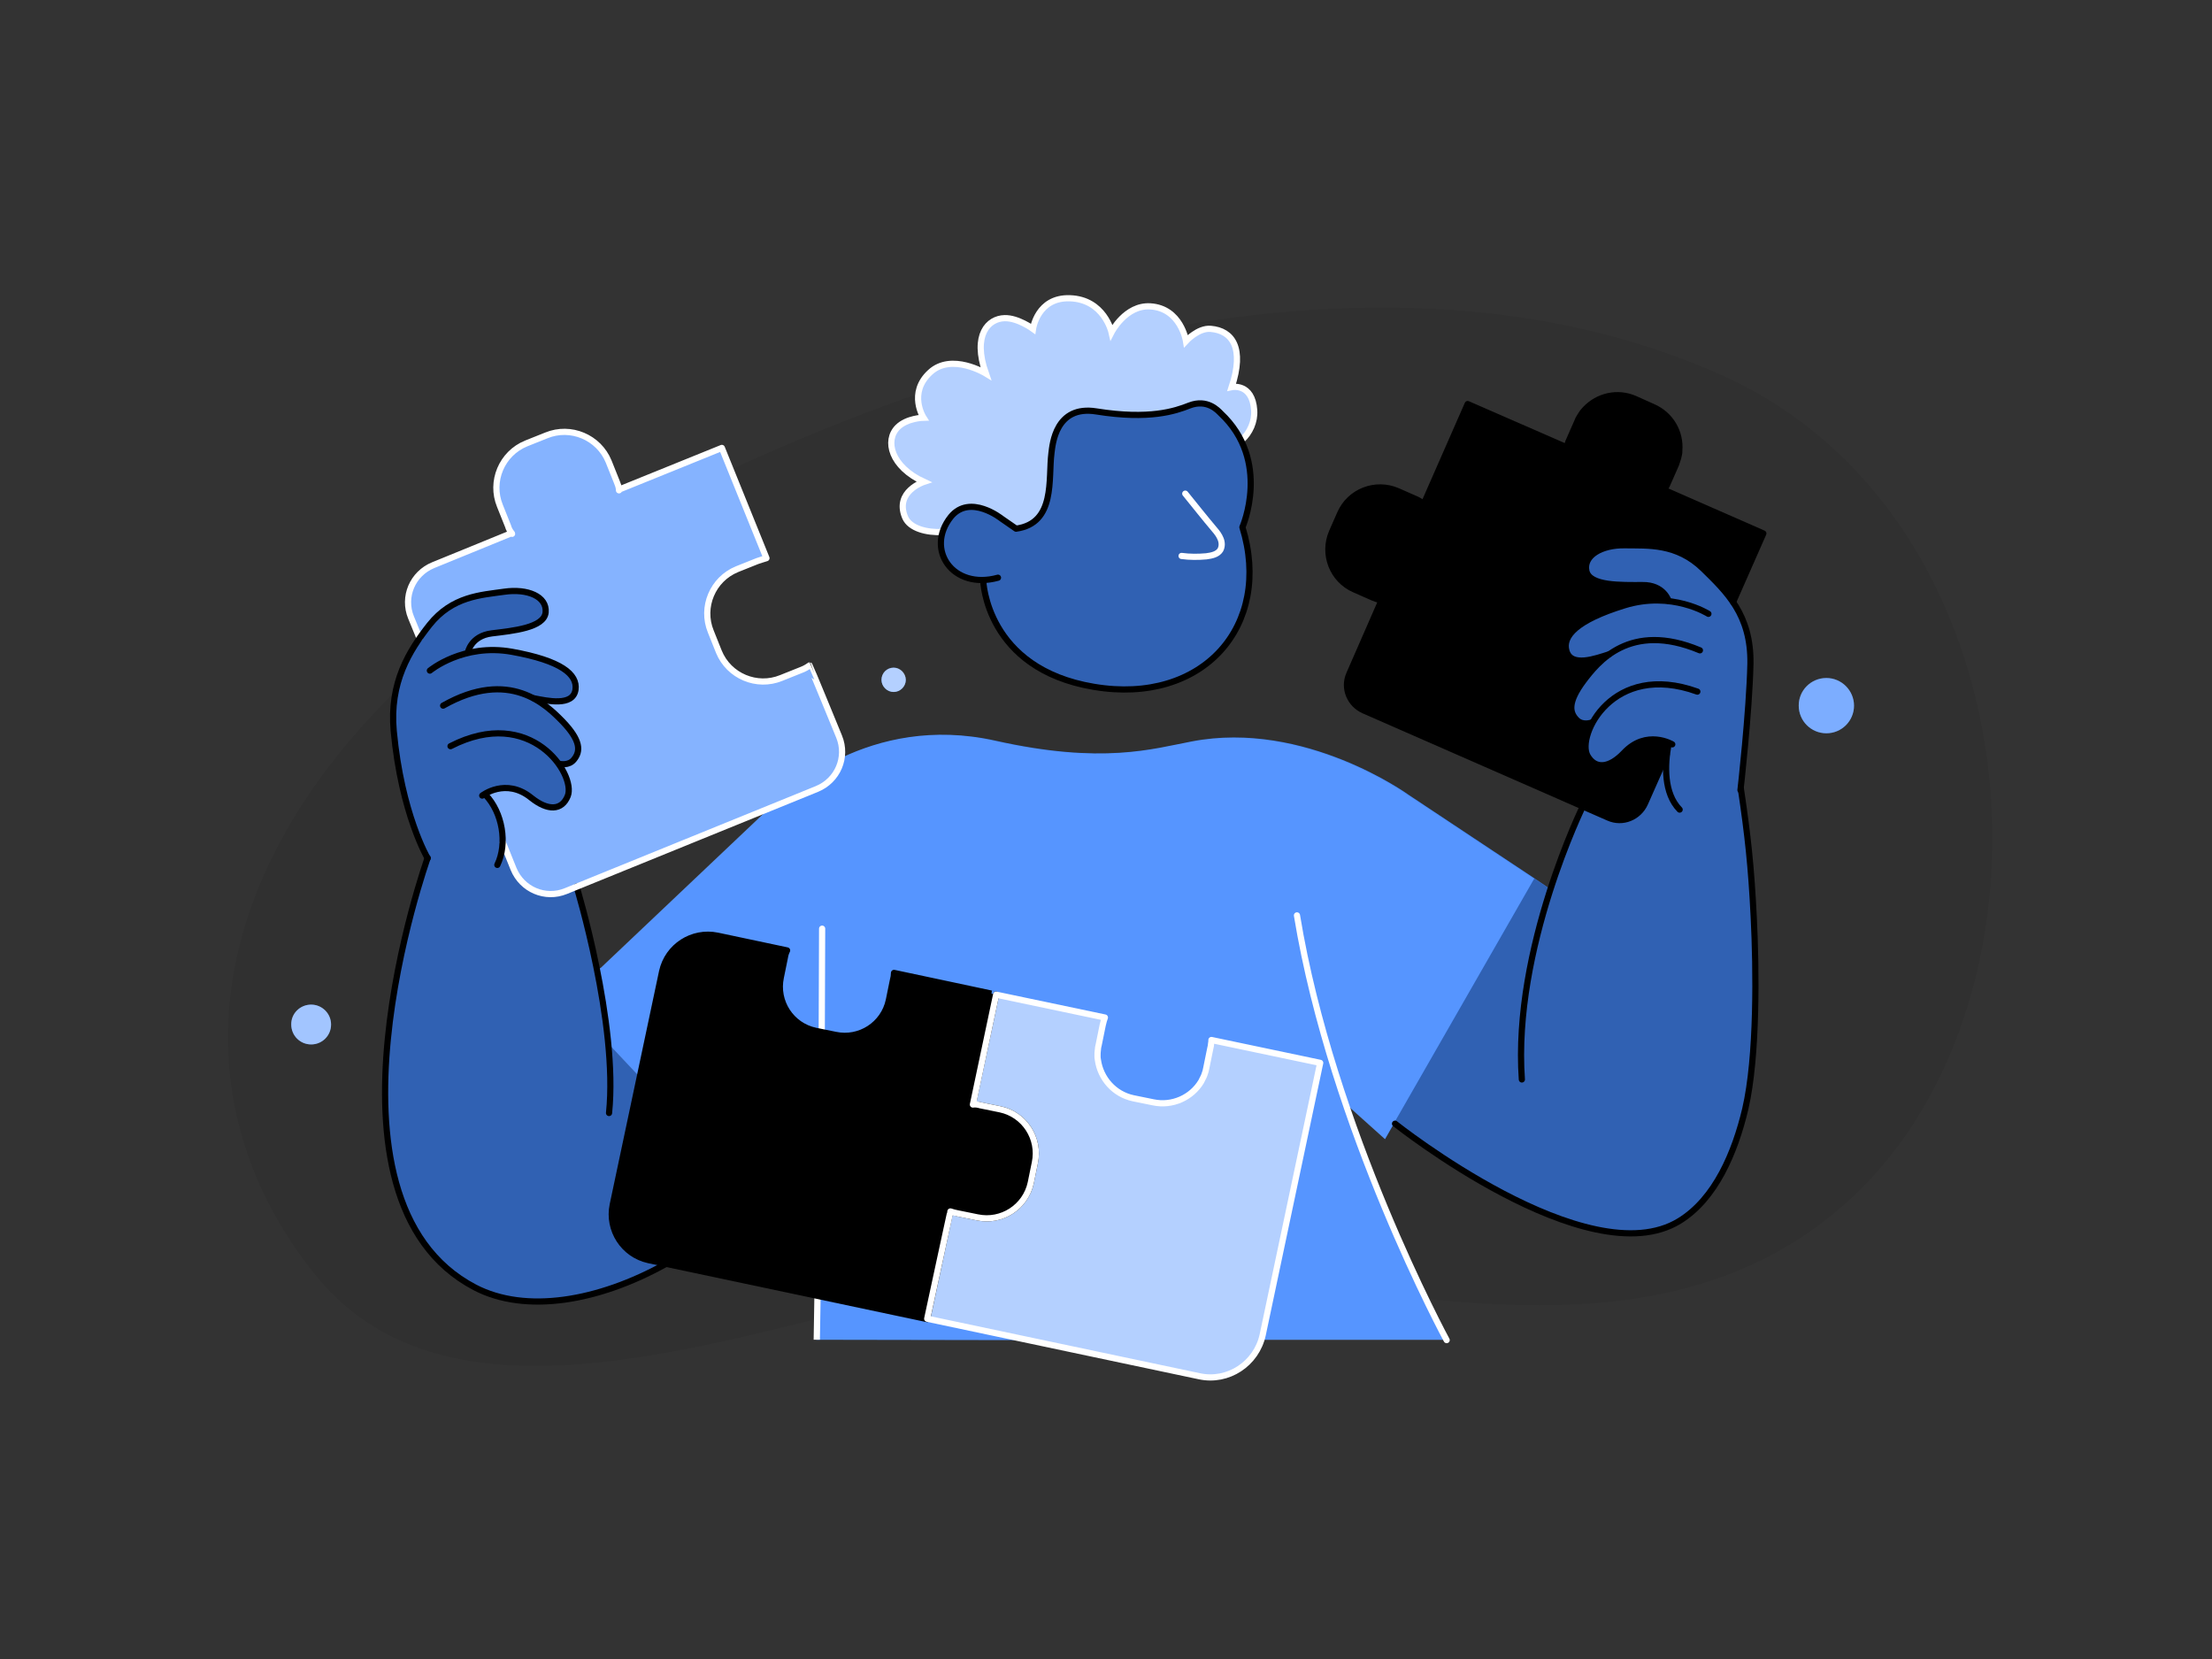 <svg version="1.1" xmlns="http://www.w3.org/2000/svg" xmlns:xlink="http://www.w3.org/1999/xlink" x="0px" y="0px" viewBox="0 0 600 450" style="enable-background:new 0 0 600 450;" xml:space="preserve">
<rect x="0" y="0" width="600" height="450" fill="#333333" stroke="none"/>
<g id="Change_colour">
	<path style="fill: rgb(68, 138, 255);" d="M495.4,183.9c-4.2,0-7.5,3.4-7.5,7.5c0,4.2,3.4,7.5,7.5,7.5c4.2,0,7.5-3.4,7.5-7.5&#10;&#9;&#9;C502.9,187.3,499.5,183.9,495.4,183.9z"/>
	<path style="fill: rgb(68, 138, 255);" d="M365,299.4l10.7,9.6l2.4-4.2l0.2,0.1c0,0,52.4,41.6,77.1,26.4c9.8-6,15.1-18.6,17.8-30.4&#10;&#9;&#9;c3.3-14.2,3-38.1,2.3-51.9c-0.7-14.1-1.6-22.2-3.5-35c0.3-2.9,2.4-21.8,2.7-34c0.2-7.3-1.8-12.4-4.7-16.7v0l8.2-18.6l-26.9-11.8v0&#10;&#9;&#9;c0.2-0.3,0.3-0.5,0.4-0.7c0.2-0.3,0.5-0.9,0.6-1.2l2.2-5c0.1-0.3,0.2-0.6,0.3-0.9c0.2-0.6,0.4-1.2,0.5-1.8c0.1-0.4,0.1-0.7,0.2-1.1&#10;&#9;&#9;c0.4-4.9-2.3-9.7-7.1-11.8l-4.9-2.2c-4.8-2.1-10.1-0.8-13.5,2.8c-0.3,0.3-0.5,0.6-0.7,0.8c-0.3,0.4-0.6,0.9-0.9,1.4&#10;&#9;&#9;c-0.2,0.3-0.4,0.7-0.5,1l-2.2,5c-0.2,0.4-0.4,0.9-0.5,1.3c-0.1,0.2-0.1,0.4-0.2,0.7c0,0,0,0.1,0,0.1l-26.8-11.7l-11.9,27.1&#10;&#9;&#9;c-0.1-0.1-0.2-0.1-0.2-0.2c-0.6-0.4-1.2-0.8-1.9-1.1l-5-2.2c-6-2.6-13,0.1-15.6,6.1l-2.2,5c-2.6,6,0.1,13,6.1,15.6l5,2.2&#10;&#9;&#9;c0.7,0.3,1.4,0.5,2.1,0.7c0.1,0,0.2,0.1,0.2,0.1c0,0.1-8.7,19.9-8.7,19.9c-1.7,3.8,0.1,8.2,3.8,9.9l59.4,26&#10;&#9;&#9;c-0.9,1.8-4.9,10.4-8.7,22.3l-0.6-0.2l-3.7-2.5l-34.2-22.7c0,0-28.1-20.4-58.8-14.5c-10.6,2-24.2,6.3-53.3-0.2&#10;&#9;&#9;c-17.1-3.8-31.3-0.3-41.7,4.6c0.3-1.9,0.1-3.9-0.7-5.9c0,0-7.8-19.3-8-19.3c-0.7,0.5-1.4,0.9-2.2,1.2l-5.5,2.2&#10;&#9;&#9;c-6.6,2.7-14.2-0.5-16.9-7.1l-2.2-5.5c-2.7-6.6,0.5-14.2,7.1-16.9l5.5-2.2c0.8-0.3,1.6-0.6,2.5-0.8c0,0-6.1-15-9.7-23.8&#10;&#9;&#9;c-1.4-3.6-2.5-6.1-2.5-6.1l-27.9,11.3c0,0,0,0,0,0c-0.2-0.7-0.4-1.3-0.6-2l-2.2-5.5c-2.7-6.6-10.3-9.8-16.9-7.1l-5.5,2.2&#10;&#9;&#9;c-6.6,2.7-9.8,10.3-7.1,16.9l2.2,5.5c0.3,0.7,0.6,1.3,1,1.9c0,0.1,0,0.2,0.1,0.2c0-0.1-0.1-0.1-0.1-0.2l-21.3,8.7&#10;&#9;&#9;c-5.6,2.3-8.3,8.6-6,14.2l2.3,5.6c-2.8,4-5.3,8.6-6.5,14.3c-0.7,3.3-0.9,6.9-0.6,11c2,21.9,8.8,33.9,9.2,34.4&#10;&#9;&#9;c-1.1,3.1-32.3,92.9,12.8,116.4c13.8,7.2,33.5,3.8,51.7-6.3l0-0.2l41.3,8.7v0l-0.1,6.3l-0.1,5.8l57.4,0.1v0l46.4,9.8&#10;&#9;&#9;c7.4,1.6,14.6-2.8,16.8-9.9h0h50.3c0,0-2.2-4.1-5.7-11.2C381.3,341,372.6,321.8,365,299.4L365,299.4z M162.9,262.6l-1,0.2&#10;&#9;&#9;c-2.6-12.7-5.5-22.3-5.5-22.3l0-0.1l52.2-21.2l0,0.1L162.9,262.6z"/>
	<path style="fill: rgb(68, 138, 255);" d="M250.5,113.3c0,0-4.5,0.1-7,2.6c-3.6,3.6-1.8,10.7,7.1,14.8c0,0-8,2.6-5.1,9.6c1.3,3.1,6,4.2,10.1,4&#10;&#9;&#9;l0.2,0.1c-2.1,6.7,2.9,13.2,11,13v0.1c0,0,0.7,23.9,30,28.8c29.7,5,48.5-16.7,40.3-43.3c0,0,5.3-12.1-0.4-23.6l0.3-0.2&#10;&#9;&#9;c2.1-1.9,3.5-5,3.3-8c-0.5-7.5-6.1-6.3-6.1-6.3c3.5-10.6,0.2-15.4-5.7-15.8c-3.5-0.3-6.7,3.3-6.7,3.3s-0.3-1.9-1.5-4&#10;&#9;&#9;c-1.3-2.4-3.8-5-8.2-5.3c-6.7-0.4-10.5,7-10.5,7s-2-8.9-11.3-9.2c-8.8-0.3-10,8.3-10,8.3s-4.1-3-7.7-2.9c-4.3,0.1-8.7,4.4-5.2,14.7&#10;&#9;&#9;c0,0.1,0.1,0.2,0.1,0.3c0,0-0.1-0.1-0.4-0.2c-1.8-1-9.6-4.8-14.7-0.1c-2.1,2-3,4.1-3.2,6C248.7,110.5,250.5,113.3,250.5,113.3z"/>
	<path style="fill: rgb(68, 138, 255);" d="M242.4,181.1c-1.8,0-3.3,1.5-3.3,3.3c0,1.8,1.5,3.3,3.3,3.3c1.8,0,3.3-1.5,3.3-3.3&#10;&#9;&#9;C245.6,182.6,244.1,181.1,242.4,181.1z"/>
	<path style="fill: rgb(68, 138, 255);" d="M84.4,272.5c-3,0-5.4,2.4-5.4,5.4c0,3,2.4,5.4,5.4,5.4c3,0,5.4-2.4,5.4-5.4&#10;&#9;&#9;C89.8,274.9,87.3,272.5,84.4,272.5z"/>
</g>
<g id="Foreground">
	<path style="opacity:7.000000e-02;" d="M221.8,351.4l-41.3-8.7l0,0.2c-18.2,10.1-37.9,13.5-51.7,6.3&#10;&#9;&#9;c-45.1-23.6-13.9-113.4-12.8-116.4c-0.3-0.6-7.1-12.5-9.2-34.4c-0.4-4.1-0.1-7.7,0.6-11C53.7,240.2,49,300.1,85.3,345.5&#10;&#9;&#9;c29.8,37.3,84.3,25.3,136.4,12.2L221.8,351.4L221.8,351.4z M84.4,283.3c-3,0-5.4-2.4-5.4-5.4c0-3,2.4-5.4,5.4-5.4&#10;&#9;&#9;c3,0,5.4,2.4,5.4,5.4C89.8,280.9,87.3,283.3,84.4,283.3z"/>
	<path style="opacity:7.000000e-02;" d="M466.4,101.5c-46.5-20.6-98-21.4-146.1-13.2c1.2,2.1,1.5,4,1.5,4s3.2-3.6,6.7-3.3&#10;&#9;&#9;c5.9,0.5,9.2,5.3,5.7,15.8c0,0,5.6-1.2,6.1,6.3c0.2,3.1-1.2,6.1-3.3,8l-0.3,0.2c5.7,11.5,0.4,23.6,0.4,23.6&#10;&#9;&#9;c8.2,26.6-10.6,48.3-40.3,43.3c-29.3-5-30-28.8-30-28.8v-0.1c-8.1,0.2-13.1-6.3-11-13l-0.2-0.1c-4,0.2-8.8-1-10.1-4&#10;&#9;&#9;c-2.9-7,5.1-9.6,5.1-9.6c-8.9-4.1-10.7-11.2-7.1-14.8c2.4-2.4,7-2.6,7-2.6s-1.8-2.8-1.4-6.4c-18.7,6.5-35.9,13.7-50.9,20.6&#10;&#9;&#9;c3.5,8.7,9.7,23.8,9.7,23.8c-0.9,0.3-1.7,0.5-2.5,0.8l-5.5,2.2c-6.6,2.7-9.8,10.3-7.1,16.9l2.2,5.5c2.7,6.6,10.3,9.8,16.9,7.1&#10;&#9;&#9;l5.5-2.2c0.8-0.3,1.5-0.7,2.2-1.2c0.1,0.1,8,19.3,8,19.3c0.8,1.9,1,3.9,0.7,5.9c10.4-4.9,24.6-8.5,41.7-4.6&#10;&#9;&#9;c29.1,6.5,42.7,2.2,53.3,0.2c30.7-5.9,58.8,14.5,58.8,14.5l34.2,22.7l3.7,2.5l0.6,0.2c3.9-12,7.9-20.5,8.7-22.3l-59.4-26&#10;&#9;&#9;c-3.8-1.7-5.5-6.1-3.8-9.9c0,0,8.7-19.8,8.7-19.9c-0.1,0-0.2,0-0.2-0.1c-0.7-0.2-1.4-0.4-2.1-0.7l-5-2.2c-6-2.6-8.7-9.6-6.1-15.6&#10;&#9;&#9;l2.2-5c2.6-6,9.6-8.7,15.6-6.1l5,2.2c0.7,0.3,1.3,0.6,1.9,1.1c0.1,0,0.1,0.1,0.2,0.2l11.9-27.1l26.8,11.7c0,0,0-0.1,0-0.1&#10;&#9;&#9;c0.1-0.2,0.1-0.4,0.2-0.7c0.1-0.4,0.3-1,0.5-1.3l2.2-5c0.2-0.4,0.3-0.7,0.5-1c0.3-0.5,0.6-1,0.9-1.4c0.2-0.3,0.5-0.6,0.7-0.8&#10;&#9;&#9;c3.4-3.6,8.7-4.9,13.5-2.8l4.9,2.2c4.8,2.1,7.5,6.9,7.1,11.8c0,0.4-0.1,0.7-0.2,1.1c-0.1,0.6-0.3,1.2-0.5,1.8&#10;&#9;&#9;c-0.1,0.3-0.2,0.6-0.3,0.9l-2.2,5c-0.2,0.4-0.4,0.9-0.6,1.2c-0.1,0.2-0.2,0.4-0.4,0.7v0l26.9,11.8l-8.2,18.6v0&#10;&#9;&#9;c2.9,4.2,4.8,9.4,4.7,16.7c-0.3,12.2-2.3,31.1-2.7,34c1.9,12.8,2.8,20.9,3.5,35c0.7,13.8,1,37.7-2.3,51.9&#10;&#9;&#9;c-2.8,11.9-8,24.4-17.8,30.4c-24.8,15.2-77.1-26.4-77.1-26.4l-0.2-0.1l-2.4,4.2l-10.7-9.6l0,0c7.6,22.4,16.3,41.5,21.8,52.9&#10;&#9;&#9;c41,4.2,82.4,2.8,114.8-26.8C562.2,270.2,552.8,139.7,466.4,101.5z M242.4,187.7c-1.8,0-3.3-1.5-3.3-3.3c0-1.8,1.5-3.3,3.3-3.3&#10;&#9;&#9;c1.8,0,3.3,1.5,3.3,3.3C245.6,186.2,244.1,187.7,242.4,187.7z M495.4,199c-4.2,0-7.5-3.4-7.5-7.5c0-4.1,3.4-7.5,7.5-7.5&#10;&#9;&#9;c4.2,0,7.5,3.4,7.5,7.5C502.9,195.6,499.5,199,495.4,199z"/>
	<path style="opacity:7.000000e-02;" d="M267.3,101c-0.1,0-0.2,0.1-0.3,0.1c0.2,0.1,0.4,0.2,0.4,0.2&#10;&#9;&#9;C267.3,101.2,267.3,101.1,267.3,101z"/>
	<path style="opacity:7.000000e-02;" d="M156.4,240.4L156.4,240.4c0,0.1,3,9.7,5.5,22.3l1-0.2l45.7-43.3l0-0.1L156.4,240.4z"/>
	<g>
		<path style="fill:#FFFFFF;" d="M222.6,351.5c0-0.5-0.4-0.8-0.8-0.9c-0.5,0-0.8,0.4-0.9,0.8l-0.2,12h1.7L222.6,351.5z"/>
	</g>
	<path style="opacity:0.3;fill:#FFFFFF;" d="M495.4,183.9c4.2,0,7.5,3.4,7.5,7.5c0,4.2-3.4,7.5-7.5,7.5c-4.2,0-7.5-3.4-7.5-7.5&#10;&#9;&#9;C487.8,187.3,491.2,183.9,495.4,183.9z"/>
	<path style="opacity:0.3;" d="M431.9,196.1l-0.2-0.1c0,0-2.4,0.9-4.1-0.7c-2-1.9-2.5-4.8,1.8-10.6c1.5-2,3.7-4.9,6.9-7.2l0,0&#10;&#9;&#9;c-3.5,1.2-10.2,3.6-11.5-0.9c-1.2-4.1,2.8-8.3,15.7-12.4c4.4-1.4,8.5-1.6,12-1.2l0-0.1c0,0-1.3-4.3-7.1-4.3&#10;&#9;&#9;c-5.7,0-14.3,0.3-15.2-3.8c-0.9-4.2,4.1-7,10.4-7c6.3,0.1,14.1-0.6,21.3,6.4c2.9,2.8,5.8,5.6,8.1,9v0c2.9,4.2,4.8,9.4,4.7,16.7&#10;&#9;&#9;c-0.3,12.2-2.3,31.1-2.7,34c1.9,12.8,2.8,20.9,3.5,35c0.7,13.8,1,37.7-2.3,51.9c-2.8,11.9-8,24.4-17.8,30.4&#10;&#9;&#9;c-24.8,15.2-77.1-26.4-77.1-26.4l-0.2-0.1l37.9-66.1l0.2-0.3l3.7,2.5l0.6,0.2c3.9-12,7.9-20.5,8.7-22.3l7,3.1&#10;&#9;&#9;c3.8,1.7,8.2-0.1,9.9-3.9l5.9-13.3h0.1c0.1-1,0.3-1.9,0.4-2.8l0.1-0.3c-2-0.9-7.4-2.4-12.2,2.7c-4,4.1-7.8,4.5-9.9,0.8&#10;&#9;&#9;C429.6,203.1,430,199.6,431.9,196.1z"/>
	<path d="M427.7,195.3c1.6,1.6,4.1,0.7,4.1,0.7l0.2,0.1c-1.9,3.5-2.3,7-1.3,8.9c2.1,3.7,5.9,3.4,9.9-0.8c4.8-5.1,10.2-3.5,12.2-2.7&#10;&#9;&#9;l-0.1,0.3c-0.2,0.9-0.3,1.8-0.4,2.8h-0.1l-5.9,13.3c-1.7,3.8-6.1,5.5-9.9,3.9l-7-3.1l-59.4-26c-3.8-1.7-5.5-6.1-3.8-9.9&#10;&#9;&#9;c0,0,8.7-19.8,8.7-19.9c-0.1,0-0.2,0-0.2-0.1c-0.7-0.2-1.4-0.4-2.1-0.7l-5-2.2c-6-2.6-8.7-9.6-6.1-15.6l2.2-5&#10;&#9;&#9;c2.6-6,9.6-8.7,15.6-6.1l5,2.2c0.7,0.3,1.3,0.6,1.9,1.1c0.1,0,0.1,0.1,0.2,0.2l11.9-27.1l26.8,11.7c-0.1,0.2-0.2,0.4-0.3,0.5&#10;&#9;&#9;c0.1-0.2,0.2-0.4,0.3-0.5c0,0,0-0.1,0-0.1c0.1-0.2,0.1-0.4,0.2-0.7c0.1-0.4,0.3-1,0.5-1.3l2.2-5c0.2-0.4,0.3-0.7,0.5-1&#10;&#9;&#9;c0.3-0.5,0.6-1,0.9-1.4c0.2-0.3,0.5-0.6,0.7-0.8c3.4-3.6,8.7-4.9,13.5-2.8l4.9,2.2c4.8,2.1,7.5,6.9,7.1,11.8c0,0.4-0.1,0.7-0.2,1.1&#10;&#9;&#9;c-0.1,0.6-0.3,1.2-0.5,1.8c-0.1,0.3-0.2,0.6-0.3,0.9l-2.2,5c-0.2,0.4-0.4,0.9-0.6,1.2c-0.1,0.2-0.2,0.4-0.4,0.7v0l26.9,11.8&#10;&#9;&#9;l-8.2,18.6c-2.3-3.4-5.2-6.2-8.1-9c-7.2-7-15-6.3-21.3-6.4c-6.3-0.1-11.3,2.8-10.4,7c0.9,4.2,9.4,3.9,15.2,3.8&#10;&#9;&#9;c5.7,0,7.1,4.3,7.1,4.3l0,0.1c-3.4-0.4-7.5-0.2-12,1.2c-12.9,4-16.9,8.3-15.7,12.4c1.3,4.5,8,2,11.5,0.9l0,0&#10;&#9;&#9;c-3.3,2.3-5.5,5.2-6.9,7.2C425.1,190.4,425.6,193.3,427.7,195.3z"/>
	<path style="fill:#CF9200;" d="M425,121.3c-0.1,0.2-0.2,0.4-0.3,0.5C424.8,121.7,424.9,121.5,425,121.3z"/>
	<path style="opacity:0.1;fill:#FFFFFF;" d="M342.5,362.2l15.6-73.8l3.3-0.2c1.2,3.8,2.4,7.5,3.6,11.2&#10;&#9;&#9;c12.4,36.4,27.4,64.1,27.4,64.1h-50.3h0C342.3,363.1,342.4,362.6,342.5,362.2z"/>
	<path style="opacity:0.6;fill:#FFFFFF;" d="M340.2,111.3c0.2,3.1-1.2,6.1-3.3,8l-0.3,0.2c-1.2-2.5-3-5-5.5-7.3&#10;&#9;&#9;c-0.7-0.7-3.6-4-8.5-2.1c-3.8,1.5-10.8,3.9-25.2,1.6c-11.1-1.8-12,9-12.2,11.3c-0.9,7,1.2,19.1-9.6,20.5l-3.9-2.7&#10;&#9;&#9;c0,0-8.6-6.9-13.7-0.5c-1.1,1.3-1.8,2.7-2.2,4.1l-0.2-0.1c-4,0.2-8.8-1-10.1-4c-2.9-7,5.1-9.6,5.1-9.6c-8.9-4.1-10.7-11.2-7.1-14.8&#10;&#9;&#9;c2.4-2.4,7-2.6,7-2.6s-4.3-6.7,1.8-12.4c5.7-5.3,15.1,0.4,15.1,0.4c-3.7-10.5,0.8-14.9,5.1-15c3.7-0.1,7.7,2.9,7.7,2.9&#10;&#9;&#9;s1.2-8.6,10-8.3c9.3,0.3,11.3,9.2,11.3,9.2s3.8-7.4,10.5-7c8.3,0.5,9.7,9.4,9.7,9.4s3.2-3.6,6.7-3.3c5.9,0.5,9.2,5.3,5.7,15.8&#10;&#9;&#9;C334.1,104.9,339.7,103.8,340.2,111.3z"/>
	<path style="opacity:0.3;" d="M266.7,157.4c-8.1,0.2-13.1-6.3-11-13c0.4-1.4,1.2-2.8,2.2-4.1c5.1-6.4,13.7,0.5,13.7,0.5l3.9,2.7&#10;&#9;&#9;c10.8-1.4,8.8-13.5,9.6-20.5c0.3-2.3,1.1-13.1,12.2-11.3c14.4,2.3,21.5-0.1,25.2-1.6c4.9-1.9,7.8,1.4,8.5,2.1&#10;&#9;&#9;c2.5,2.3,4.2,4.8,5.5,7.3c5.7,11.5,0.4,23.6,0.4,23.6c8.2,26.6-10.6,48.3-40.3,43.3c-29.3-5-30-28.8-30-28.8V157.4z"/>
	<path style="fill:#CF9200;" d="M264.7,299.6c0.4,0,0.8,0.1,1.2,0.2C265.4,299.6,265,299.6,264.7,299.6z"/>
	<path style="fill:#CF9200;" d="M263.9,299.6L263.9,299.6c0-0.1,0.1-0.1,0.1-0.1c0.3,0,0.5,0.1,0.7,0.1&#10;&#9;&#9;C264.4,299.6,264.1,299.5,263.9,299.6z"/>
	<path style="fill:#CF9200;" d="M263.9,299.5L263.9,299.5c-0.1,0-0.2,0-0.2,0C263.7,299.5,263.8,299.5,263.9,299.5z"/>
	<path d="M252,355.8l-0.4,1.7l-0.1,0.2l-29.7-6.3l-41.3-8.7l-4.5-1c-6.8-1.4-11.2-8.1-9.7-15l7.3-34.6l6.1-28.7&#10;&#9;&#9;c1.4-6.8,8.2-11.2,15-9.7l18.9,4c-0.2,0.6-0.4,1.2-0.6,1.9l-1.1,5.4c-1.4,6.6,2.8,13.1,9.4,14.5l5.4,1.2c6.6,1.4,13.1-2.8,14.5-9.4&#10;&#9;&#9;l1.1-5.4c0.2-0.7,0.2-1.3,0.3-2c0,0,27.7,5.9,27.7,5.9l-6.3,29.7c-0.1,0-0.2,0-0.2,0c0.1,0,0.1,0,0.2,0l0,0.1c0.3,0,0.5,0,0.8,0&#10;&#9;&#9;c0.4,0.1,0.8,0.1,1.2,0.2l5.4,1.2c6.6,1.4,10.8,7.9,9.4,14.5v0l-1.1,5.4c-1.4,6.6-7.9,10.8-14.5,9.4l-5.4-1.2&#10;&#9;&#9;c-0.2,0-0.4-0.1-0.6-0.2c-0.2-0.1-0.4-0.1-0.6-0.2c-0.2-0.1-0.5-0.2-0.7-0.3c-0.1,0-0.2,0-0.3,0c0.1,0,0.2,0.1,0.2,0.1l-1.7,7.9&#10;&#9;&#9;l-0.3,1.2l-0.1,0.6l-0.5,2.5l-3.1,14.4C252.1,355.3,252,355.6,252,355.8z"/>
	<path style="fill:#CF9200;" d="M259.1,328.9c0.2,0.1,0.4,0.1,0.6,0.2C259.4,329,259.2,329,259.1,328.9z"/>
	<path style="opacity:0.6;fill:#FFFFFF;" d="M258.5,328.7c0.2,0.1,0.4,0.1,0.6,0.2c0.2,0.1,0.4,0.1,0.6,0.2l5.4,1.2&#10;&#9;&#9;c6.6,1.4,13.1-2.8,14.5-9.4l1.1-5.4v0c1.4-6.6-2.8-13.1-9.4-14.5l-5.4-1.2c-0.4-0.1-0.8-0.1-1.2-0.2c-0.3,0-0.5-0.1-0.7-0.1&#10;&#9;&#9;c0,0,0,0-0.1,0v0l6.3-29.7l29.5,6.2c-0.1,0.3-0.2,0.6-0.3,0.9c-0.1,0.4-0.2,0.8-0.3,1.2l-1.1,5.4c-0.1,0.4-0.2,0.8-0.2,1.2&#10;&#9;&#9;c-0.1,0.6-0.1,1.2-0.1,1.7c0,0.4,0,0.8,0.1,1.1c0.7,5,4.4,9.3,9.6,10.4l5.4,1.1c5.2,1.1,10.4-1.3,13-5.6c0.2-0.3,0.4-0.7,0.5-1&#10;&#9;&#9;c0.3-0.6,0.5-1.2,0.7-1.8c0.1-0.3,0.2-0.6,0.2-0.9l1.1-5.4c0.1-0.4,0.2-0.8,0.2-1.2c0-0.3,0.1-0.6,0.1-1l29.5,6.2l-15.6,73.8&#10;&#9;&#9;c-0.1,0.5-0.2,0.9-0.4,1.3c-2.2,7-9.4,11.4-16.8,9.9l-46.4-9.8l-27.4-5.8c0,0,0,0,0,0l0.1-0.2l0.4-1.7l0.2-0.7l3.1-14.4&#10;&#9;&#9;c0.2-0.9,0.4-1.7,0.5-2.5l0.1-0.6c0.1-0.4,0.2-0.8,0.3-1.2c1-4.5,1.7-7.9,1.7-7.9C258,328.6,258.3,328.6,258.5,328.7z"/>
	<path style="fill:#CF9200;" d="M257.8,328.4c0.2,0.1,0.5,0.2,0.7,0.3c-0.2-0.1-0.5-0.1-0.7-0.2c0,0-0.7,3.3-1.7,7.9l1.7-7.9&#10;&#9;&#9;c-0.1,0-0.2-0.1-0.2-0.1C257.6,328.4,257.7,328.4,257.8,328.4z"/>
	<path style="fill:#CF9200;" d="M255.8,337.6l0.3-1.2C256,336.8,255.9,337.2,255.8,337.6z"/>
	<path style="fill:#CF9200;" d="M255.2,340.7l0.5-2.5C255.5,339,255.3,339.8,255.2,340.7z"/>
	<path style="fill:#CF9200;" d="M252,355.8c0.1-0.2,0.1-0.5,0.2-0.7L252,355.8z"/>
	<path style="opacity:0.1;fill:#FFFFFF;" d="M251.6,357.7l27.4,5.8v0l-57.4-0.1l0.2-12.1v0L251.6,357.7&#10;&#9;&#9;C251.6,357.7,251.6,357.7,251.6,357.7z"/>
	<path style="opacity:0.6;fill:#FFFFFF;" d="M242.4,181.1c1.8,0,3.3,1.5,3.3,3.3c0,1.8-1.5,3.3-3.3,3.3c-1.8,0-3.3-1.5-3.3-3.3&#10;&#9;&#9;C239.1,182.6,240.5,181.1,242.4,181.1z"/>
	<path style="opacity:0.1;fill:#FFFFFF;" d="M226.6,280.7l-5.4-1.2c-6.6-1.4-10.8-7.9-9.4-14.5l1.1-5.4c0.2-0.7,0.3-1.3,0.6-1.9&#10;&#9;&#9;l-18.9-4c-6.8-1.4-13.5,2.9-15,9.7l-6.1,28.7l-0.1,0l-7.8-8.3l-0.6,0.1c-0.7-7.2-1.9-14.6-3.2-21.1l1-0.2l45.7-43.3l0-0.1l13-5.3&#10;&#9;&#9;c3.6-1.5,6-4.7,6.6-8.3c10.4-4.9,24.6-8.5,41.7-4.6c29.1,6.5,42.7,2.2,53.3,0.2c30.7-5.9,58.8,14.5,58.8,14.5l34.2,22.7l-0.2,0.3&#10;&#9;&#9;l-37.9,66.1l-2.4,4.2l-10.7-9.6l0,0c-1.2-3.7-2.5-7.4-3.6-11.2l-3.3,0.2l-29.5-6.2c0,0.3,0,0.6-0.1,1c0,0.4-0.1,0.8-0.2,1.2&#10;&#9;&#9;l-1.1,5.4c-0.1,0.3-0.2,0.6-0.2,0.9c-0.2,0.6-0.4,1.2-0.7,1.8c-0.2,0.3-0.3,0.7-0.5,1c-2.6,4.3-7.8,6.7-13,5.6l-5.4-1.1&#10;&#9;&#9;c-5.2-1.1-8.9-5.4-9.6-10.4c-0.1-0.4-0.1-0.7-0.1-1.1c0-0.6,0-1.1,0.1-1.7c0-0.4,0.1-0.8,0.2-1.2l1.1-5.4c0.1-0.4,0.2-0.8,0.3-1.2&#10;&#9;&#9;c0.1-0.3,0.2-0.6,0.3-0.9l-29.5-6.2c0.1,0-27.7-5.9-27.7-5.9c0,0.7-0.1,1.3-0.3,2l-1.1,5.4C239.7,277.9,233.2,282.1,226.6,280.7z"/>
	<path style="fill:#CF9200;" d="M167.9,132.8c0,0.1,0,0.2,0.1,0.2C167.9,132.9,167.9,132.9,167.9,132.8z"/>
	<path style="opacity:0.3;" d="M156.4,240.5c0,0,2.9,9.6,5.5,22.3c1.3,6.5,2.5,13.9,3.2,21.1l0.6-0.1l7.8,8.3l0.1,0l-7.3,34.6&#10;&#9;&#9;c-1.4,6.8,2.9,13.5,9.7,15l4.5,1l-0.1,0.2c-18.2,10.1-37.9,13.5-51.7,6.3c-45.1-23.6-13.9-113.4-12.8-116.4&#10;&#9;&#9;c-0.3-0.6-7.1-12.5-9.2-34.4c-1-11.1,2.6-18.9,7-25.3c0.9-1.2,1.7-2.4,2.6-3.5c6.2-7.9,14-8.2,20.3-9c6.3-0.9,11.5,1.3,11.2,5.6&#10;&#9;&#9;c-0.4,4.2-8.9,5-14.6,5.7c-5.7,0.7-6.5,5.2-6.5,5.2l0,0.1c3.4-0.8,7.4-1.2,12-0.4c13.4,2.4,17.8,6.1,17.2,10.3&#10;&#9;&#9;c-0.7,4.6-7.7,3-11.3,2.3l0,0c3.5,1.9,6.1,4.5,7.8,6.2c5,5.2,4.9,8.1,3.1,10.3c-1.4,1.8-3.9,1.2-3.9,1.2l-0.2,0.1&#10;&#9;&#9;c2.3,3.3,3.2,6.7,2.4,8.7c-1.6,4-5.5,4.1-9.9,0.5c-5.5-4.4-10.6-2.2-12.5-1.1l0.2,0.3c3.1,3.3,4.8,8.3,4.6,13l2.9,7.1&#10;&#9;&#9;c2.3,5.6,8.6,8.3,14.2,6L156.4,240.5L156.4,240.5z"/>
	<path style="opacity:0.35;fill:#FFFFFF;" d="M144.8,189.3c3.6,0.7,10.6,2.3,11.3-2.3c0.7-4.2-3.8-7.9-17.2-10.3&#10;&#9;&#9;c-4.6-0.8-8.6-0.5-12,0.4l0-0.1c0,0,0.8-4.5,6.5-5.2c5.7-0.7,14.2-1.5,14.6-5.7c0.4-4.3-4.9-6.5-11.2-5.6c-6.3,0.9-14.1,1.2-20.3,9&#10;&#9;&#9;c-0.9,1.1-1.8,2.3-2.6,3.5l-2.3-5.6c-2.3-5.6,0.4-11.9,6-14.2l21.3-8.7c0,0.1,0.1,0.1,0.1,0.2c0-0.1-0.1-0.2-0.1-0.2&#10;&#9;&#9;c-0.5-0.6-0.8-1.2-1-1.9l-2.2-5.5c-2.7-6.6,0.5-14.2,7.1-16.9l5.5-2.2c6.6-2.7,14.2,0.5,16.9,7.1l2.2,5.5c0.3,0.7,0.5,1.3,0.6,2&#10;&#9;&#9;c0,0,0,0,0,0c0,0.1,0,0.2,0.1,0.2c0-0.1,0-0.2-0.1-0.2l27.9-11.3c0,0.1,12.1,29.9,12.1,29.9c-0.9,0.3-1.7,0.5-2.5,0.8l-5.5,2.2&#10;&#9;&#9;c-6.6,2.7-9.8,10.3-7.1,16.9l2.2,5.5c2.7,6.6,10.3,9.8,16.9,7.1l5.5-2.2c0.8-0.3,1.5-0.7,2.2-1.2c0.1,0.1,8,19.3,8,19.3&#10;&#9;&#9;c0.8,1.9,1,3.9,0.7,5.9c-0.6,3.6-3,6.9-6.6,8.3l-13,5.3l-52.2,21.2l-3,1.2c-5.6,2.3-11.9-0.4-14.2-6l-2.9-7.1&#10;&#9;&#9;c0.2-4.7-1.5-9.7-4.6-13l-0.2-0.3c1.9-1.1,7-3.4,12.5,1.1c4.4,3.6,8.3,3.5,9.9-0.5c0.8-2-0.1-5.4-2.4-8.7l0.2-0.1&#10;&#9;&#9;c0,0,2.5,0.6,3.9-1.2c1.8-2.2,1.9-5.1-3.1-10.3C150.9,193.9,148.3,191.3,144.8,189.3L144.8,189.3z"/>
	<path style="opacity:0.5;fill:#FFFFFF;" d="M84.4,272.5c3,0,5.4,2.4,5.4,5.4c0,3-2.4,5.4-5.4,5.4c-3,0-5.4-2.4-5.4-5.4&#10;&#9;&#9;C78.9,274.9,81.4,272.5,84.4,272.5z"/>
	<path style="fill:none;stroke:#000000;stroke-width:1.678;stroke-linecap:round;stroke-linejoin:round;stroke-miterlimit:10;" d="&#10;&#9;&#9;M470.1,163.3l8.2-18.6l-26.9-11.8c0,0.1-0.1,0.2-0.1,0.3c0-0.1,0.1-0.2,0.1-0.3c0.2-0.3,0.3-0.5,0.4-0.7c0.2-0.3,0.5-0.9,0.6-1.2&#10;&#9;&#9;l2.2-5c0.1-0.3,0.2-0.6,0.3-0.9c0.2-0.6,0.4-1.2,0.5-1.8c0.1-0.4,0.1-0.7,0.1-1.1c0.4-4.9-2.3-9.7-7.1-11.8l-4.9-2.2&#10;&#9;&#9;c-4.8-2.1-10.1-0.8-13.5,2.8c-0.3,0.3-0.5,0.6-0.7,0.8c-0.3,0.4-0.6,0.9-0.9,1.4c-0.2,0.3-0.4,0.7-0.5,1l-2.2,5&#10;&#9;&#9;c-0.2,0.4-0.4,0.9-0.5,1.3c-0.1,0.2-0.1,0.4-0.2,0.7c-0.2,0.2-0.3,0.4-0.4,0.6c0.1-0.2,0.2-0.4,0.3-0.5l-26.8-11.7l-11.9,27.1&#10;&#9;&#9;c-0.1-0.1-0.2-0.1-0.2-0.2c-0.6-0.4-1.2-0.8-1.9-1.1l-5-2.2c-6-2.6-13,0.1-15.6,6.1l-2.2,5c-2.6,6,0.1,13,6.1,15.6l5,2.2&#10;&#9;&#9;c0.7,0.3,1.4,0.5,2.1,0.7c0.1,0,0.2,0,0.2,0.1c0,0-8.7,19.9-8.7,19.9c-1.7,3.8,0.1,8.2,3.9,9.9l66.4,29.1c3.8,1.7,8.2-0.1,9.9-3.9&#10;&#9;&#9;l5.9-13.3"/>
	<path style="fill:none;stroke:#000000;stroke-width:1.678;stroke-linecap:round;stroke-linejoin:round;stroke-miterlimit:10;" d="&#10;&#9;&#9;M156.4,240.5c0,0,11.3,37.1,8.8,61.4"/>
	<path style="fill:none;stroke:#000000;stroke-width:1.678;stroke-linecap:round;stroke-linejoin:round;stroke-miterlimit:10;" d="&#10;&#9;&#9;M116,232.7c0,0-33.1,92.5,12.8,116.5c13.8,7.2,33.5,3.8,51.7-6.3"/>
	<path style="fill:none;stroke:#FFFFFF;stroke-width:1.678;stroke-linecap:round;stroke-miterlimit:10;" d="M392.4,363.5&#10;&#9;&#9;c0,0-31.1-57.3-40.6-115.2"/>
	
		<line style="fill:none;stroke:#FFFFFF;stroke-width:1.678;stroke-linecap:round;stroke-miterlimit:10;" x1="222.9" y1="279.6" x2="223" y2="251.9"/>
	<path style="fill:none;stroke:#000000;stroke-width:1.678;stroke-linecap:round;stroke-linejoin:round;stroke-miterlimit:10;" d="&#10;&#9;&#9;M429.5,218.4c0,0-19.2,38.9-16.7,74.4"/>
	<path style="fill:none;stroke:#000000;stroke-width:1.678;stroke-linecap:round;stroke-linejoin:round;stroke-miterlimit:10;" d="&#10;&#9;&#9;M378.4,304.8c0,0,52.3,41.6,77.1,26.4c9.8-6,15.1-18.6,17.9-30.4c3.3-14.2,3-38.1,2.3-51.9c-0.7-14.1-1.6-22.2-3.5-35"/>
	<path style="fill:none;stroke:#000000;stroke-width:1.678;stroke-linecap:round;stroke-linejoin:round;stroke-miterlimit:10;" d="&#10;&#9;&#9;M130.8,215.8c0,0,6.4-5,13.3,0.6c4.5,3.6,8.3,3.5,9.9-0.5c2.3-5.8-10-24.7-31.8-13.5"/>
	<path style="fill:none;stroke:#000000;stroke-width:1.678;stroke-linecap:round;stroke-linejoin:round;stroke-miterlimit:10;" d="&#10;&#9;&#9;M151.8,207.2c0,0,2.5,0.6,3.9-1.2c1.8-2.2,1.9-5.1-3.1-10.3c-4.4-4.5-14.4-14.5-32.4-4.3"/>
	<path style="fill:none;stroke:#000000;stroke-width:1.678;stroke-linecap:round;stroke-linejoin:round;stroke-miterlimit:10;" d="&#10;&#9;&#9;M116.6,181.9c0,0,9-7.5,22.3-5.1s17.8,6.1,17.2,10.3c-0.7,4.6-7.7,3-11.3,2.3"/>
	<path style="fill:none;stroke:#000000;stroke-width:1.678;stroke-linecap:round;stroke-linejoin:round;stroke-miterlimit:10;" d="&#10;&#9;&#9;M453.6,201.9c0,0-7-4.2-13.1,2.3c-4,4.2-7.8,4.5-9.9,0.8c-3-5.5,6.8-25.7,29.8-17.4"/>
	<path style="fill:none;stroke:#000000;stroke-width:1.678;stroke-linecap:round;stroke-linejoin:round;stroke-miterlimit:10;" d="&#10;&#9;&#9;M455.6,219.6c-4.3-4.4-4.1-12-3-17.8"/>
	<path style="fill:none;stroke:#000000;stroke-width:1.678;stroke-linecap:round;stroke-linejoin:round;stroke-miterlimit:10;" d="&#10;&#9;&#9;M431.7,196c0,0-2.4,0.9-4-0.7c-2-2-2.5-4.8,1.8-10.6c3.8-5,12.5-16.3,31.6-8.3"/>
	<path style="fill:none;stroke:#000000;stroke-width:1.678;stroke-linecap:round;stroke-linejoin:round;stroke-miterlimit:10;" d="&#10;&#9;&#9;M463.4,166.5c0,0-9.9-6.3-22.8-2.3s-16.9,8.3-15.7,12.4c1.3,4.5,8,2,11.5,0.9"/>
	<path style="fill:none;stroke:#000000;stroke-width:1.678;stroke-linecap:round;stroke-linejoin:round;stroke-miterlimit:10;" d="&#10;&#9;&#9;M452.6,163c0,0-1.3-4.4-7.1-4.3c-5.7,0-14.3,0.3-15.2-3.8c-0.9-4.2,4.1-7.1,10.4-7c6.3,0.1,14.1-0.6,21.3,6.4&#10;&#9;&#9;c6.3,6.2,13,12.4,12.8,25.7c-0.3,13.2-2.7,34.3-2.7,34.3"/>
	<path style="fill:none;stroke:#FFFFFF;stroke-width:1.678;stroke-linecap:round;stroke-miterlimit:10;" d="M336.9,119.3&#10;&#9;&#9;c2.1-1.9,3.5-4.9,3.3-8c-0.5-7.5-6.1-6.3-6.1-6.3c3.5-10.6,0.2-15.3-5.7-15.8c-3.4-0.3-6.7,3.3-6.7,3.3s-1.4-8.9-9.7-9.4&#10;&#9;&#9;c-6.7-0.4-10.5,7-10.5,7s-2-8.9-11.3-9.2c-8.8-0.3-10,8.3-10,8.3s-4.1-3-7.7-2.9c-4.4,0.1-8.8,4.5-5.1,15c0,0-9.3-5.7-15.1-0.3&#10;&#9;&#9;c-6.1,5.6-1.8,12.3-1.8,12.3s-4.5,0.1-7,2.6c-3.6,3.6-1.8,10.7,7.1,14.8c0,0-8,2.6-5.1,9.6c1.3,3.1,6,4.2,10,4"/>
	<g>
		<path style="fill:none;stroke:#FFFFFF;stroke-width:1.678;stroke-linecap:round;stroke-miterlimit:10;" d="M321.5,133.9&#10;&#9;&#9;&#9;c2.6,3.2,5.2,6.5,7.9,9.7c0.7,0.8,1.3,1.6,1.7,2.6s0.4,2.1-0.1,3c-0.8,1.2-2.3,1.5-3.8,1.7c-2.2,0.2-4.5,0.2-6.7-0.1"/>
		
			<path style="fill:none;stroke:#000000;stroke-width:1.678;stroke-linecap:round;stroke-linejoin:round;stroke-miterlimit:10;" d="&#10;&#9;&#9;&#9;M266.7,157.5c0,0,0.7,23.9,30,28.8c29.7,5,48.5-16.7,40.3-43.3c0,0,7.9-18-5.9-30.9c-0.7-0.7-3.6-4-8.5-2.1&#10;&#9;&#9;&#9;c-3.8,1.5-10.8,3.9-25.2,1.6c-11.1-1.8-11.9,9-12.2,11.3c-0.9,7,1.2,19-9.6,20.5l-3.9-2.7c0,0-8.6-6.9-13.8-0.5&#10;&#9;&#9;&#9;c-7,8.8,0.5,19.9,12.8,16.5"/>
	</g>
	<path style="fill:none;stroke:#FFFFFF;stroke-width:1.678;stroke-linecap:round;stroke-linejoin:round;stroke-miterlimit:10;" d="&#10;&#9;&#9;M113.8,173.1l-2.3-5.6c-2.3-5.6,0.4-11.9,6-14.2l21.3-8.7c0,0.1,0.1,0.1,0.1,0.2c0-0.1,0-0.1-0.1-0.2c-0.5-0.6-0.8-1.2-1-1.9&#10;&#9;&#9;l-2.2-5.5c-2.7-6.6,0.5-14.2,7.1-16.9l5.5-2.2c6.6-2.7,14.2,0.5,16.9,7.1l2.2,5.5c0.3,0.7,0.5,1.3,0.6,2c0,0.1,0,0.2,0,0.3&#10;&#9;&#9;c0-0.1,0-0.1,0-0.2l27.9-11.3c0,0,12.1,29.9,12.1,29.9c-0.9,0.3-1.7,0.5-2.5,0.8l-5.5,2.2c-6.6,2.7-9.8,10.3-7.1,16.9l2.2,5.5&#10;&#9;&#9;c2.7,6.6,10.3,9.8,16.9,7.1l5.5-2.2c0.8-0.3,1.5-0.7,2.2-1.2c0.1,0,8,19.3,8,19.3c2.3,5.6-0.4,11.9-6,14.2l-68.1,27.7&#10;&#9;&#9;c-5.6,2.3-11.9-0.4-14.2-6l-2.9-7.2"/>
	<path style="fill:none;stroke:#000000;stroke-width:1.678;stroke-linecap:round;stroke-linejoin:round;stroke-miterlimit:10;" d="&#10;&#9;&#9;M134.9,234.6c2.8-5.8,1.4-14.2-3.2-19"/>
	<path style="fill:none;stroke:#000000;stroke-width:1.678;stroke-linecap:round;stroke-linejoin:round;stroke-miterlimit:10;" d="&#10;&#9;&#9;M126.9,177c0,0,0.8-4.5,6.5-5.2c5.7-0.7,14.2-1.5,14.6-5.7c0.4-4.3-4.9-6.5-11.2-5.6c-6.3,0.9-14.1,1.2-20.3,9&#10;&#9;&#9;c-5.5,7-10.9,15.6-9.7,28.8c2.1,22.5,9.2,34.5,9.2,34.5"/>
	<path style="fill:none;stroke:#000000;stroke-width:1.678;stroke-linecap:round;stroke-linejoin:round;stroke-miterlimit:10;" d="&#10;&#9;&#9;M257.8,328.4c0.6,0.3,1.2,0.5,1.9,0.7l5.4,1.1c6.6,1.4,13.1-2.8,14.5-9.4l1.1-5.4c1.4-6.6-2.8-13.1-9.4-14.5l-5.4-1.1&#10;&#9;&#9;c-0.6-0.1-1.3-0.2-1.9-0.3c-0.1,0.1-0.2,0-0.3,0c0.1,0,0.2,0,0.2,0l6.3-29.7c0.1,0-27.7-5.9-27.7-5.9c0,0.6-0.1,1.3-0.3,2l-1.1,5.4&#10;&#9;&#9;c-1.4,6.6-7.9,10.8-14.5,9.4l-5.4-1.1c-6.6-1.4-10.8-7.9-9.4-14.5l1.1-5.4c0.1-0.7,0.3-1.3,0.6-1.9l-18.9-4&#10;&#9;&#9;c-6.8-1.4-13.5,2.9-15,9.7l-13.4,63.3c-1.4,6.8,2.9,13.5,9.7,15l75.6,16L257.8,328.4c-0.1,0.1-0.2,0-0.2,0&#10;&#9;&#9;C257.6,328.4,257.7,328.4,257.8,328.4z"/>
	<path style="fill:none;stroke:#FFFFFF;stroke-width:1.678;stroke-linecap:round;stroke-linejoin:round;stroke-miterlimit:10;" d="&#10;&#9;&#9;M251.5,357.7l73.8,15.6c7.8,1.7,15.5-3.4,17.2-11.2l15.6-73.8l-29.5-6.2c0,0.3,0,0.6-0.1,1c0,0.4-0.1,0.8-0.2,1.2l-1.1,5.4&#10;&#9;&#9;c-0.1,0.3-0.1,0.6-0.2,0.9c-0.2,0.6-0.4,1.3-0.7,1.8c-0.2,0.3-0.3,0.7-0.5,1c-2.6,4.3-7.8,6.7-13,5.6l-5.4-1.1&#10;&#9;&#9;c-5.2-1.1-8.9-5.4-9.6-10.4c-0.1-0.4-0.1-0.8-0.1-1.1c0-0.6,0-1.1,0.1-1.7c0-0.4,0.1-0.8,0.2-1.2l1.1-5.4c0.1-0.4,0.2-0.8,0.3-1.2&#10;&#9;&#9;c0.1-0.3,0.2-0.6,0.3-0.9l-29.5-6.2l-6.3,29.8c0.7-0.1,1.3,0,2,0.2l5.4,1.1c6.6,1.4,10.8,7.9,9.4,14.5l-1.1,5.4&#10;&#9;&#9;c-1.4,6.6-7.9,10.8-14.5,9.4l-5.4-1.1c-0.6-0.1-1.3-0.3-1.9-0.5C257.8,328.4,251.5,357.7,251.5,357.7z"/>
</g>
</svg>